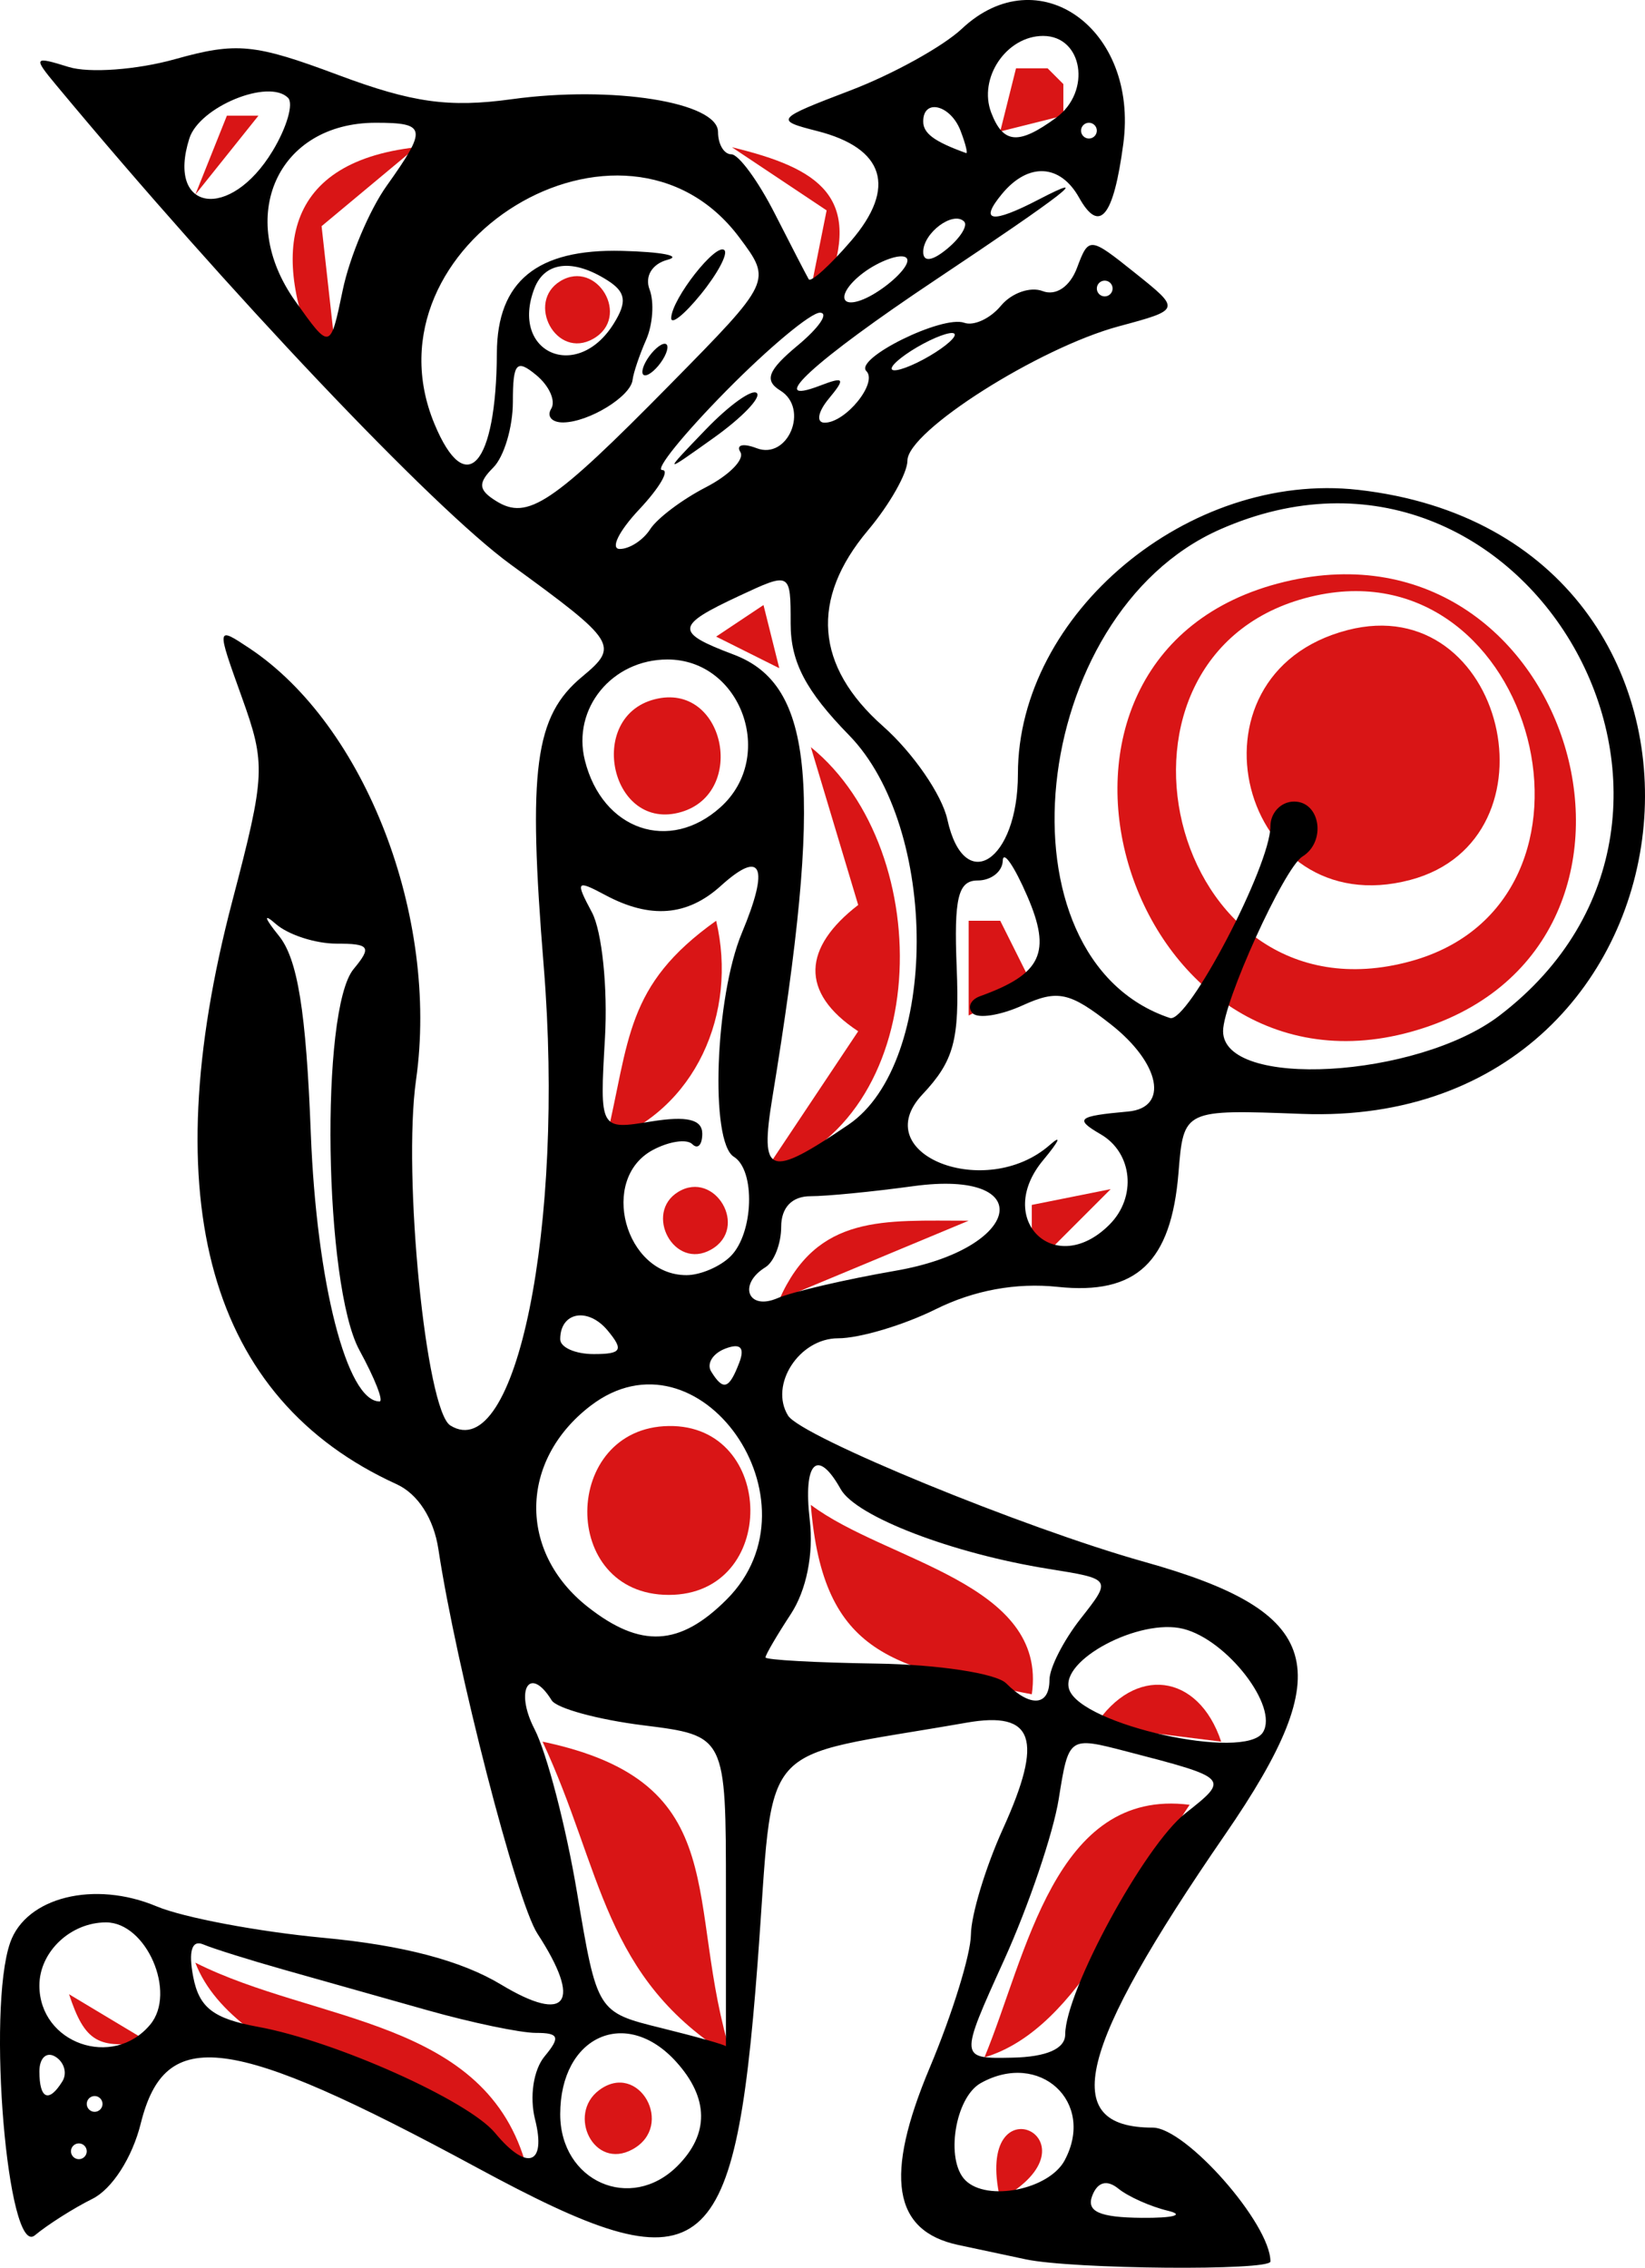 <?xml version="1.0" encoding="UTF-8" standalone="no"?>
<!-- Created with Inkscape (http://www.inkscape.org/) -->

<svg
   version="1.1"
   id="svg66"
   width="104.229"
   height="143.654"
   viewBox="0 0 104.229 143.654"
   xml:space="preserve"
   xmlns="http://www.w3.org/2000/svg"
   xmlns:svg="http://www.w3.org/2000/svg"><defs
     id="defs70" /><g
     id="g72"
     style="display:inline"
     transform="translate(424.496,34.776)"><path
       id="inner"
       style="display:inline;fill:#d91516;stroke:none"
       d="m -388.988,-16.971 c -2.203,1.334 -0.28,4.998 2.079,3.657 2.427,-1.379 0.234,-5.058 -2.079,-3.657 m 28.868,-13.478 -1,4 4,-1 v -2 l -1,-1 h -2 m -50,3 -2,5 4,-5 h -2 m 6,16 h 1 l -1,-9 6,-5 c -8.77,0.985 -9.216,7.098 -6,14 m 26,-14 6,4 -1,5 h 1 c 2.302,-5.829 -0.408,-7.651 -6,-9 m -12,13 3,-3 -3,3 m 47,14.533 c -18.882,4.561 -10.156,33.516 8,28.509 18.444,-5.086 10.485,-32.974 -8,-28.509 m 2.001,0.865 c 13.955,-3.027 19.785,19.396 5.998,23.168 -15.535,4.251 -21.04,-19.905 -5.998,-23.168 m -35.001,0.602 -3,2 4,2 -1,-4 m 37.004,1.588 c -10.849,2.812 -6.786,18.683 3.981,15.824 9.691,-2.573 5.99,-18.408 -3.981,-15.824 m -43.9,4.383 c -4.376,1.121 -2.782,8.452 1.686,7.139 4.194,-1.233 2.742,-8.273 -1.686,-7.139 m 9.896,3.029 3,10 c -3.466,2.671 -3.756,5.528 0,8 l -6,9 c 10.791,-3.217 11.103,-20.411 3,-27 m -6,11 c -5.793,4.119 -5.457,7.522 -7,14 5.683,-1.996 8.382,-8.153 7,-14 m 16,0 v 6 l 4,-2 -2,-4 h -2 m -18.397,17.171 c -2.203,1.334 -0.28,4.998 2.079,3.657 2.427,-1.379 0.234,-5.058 -2.079,-3.657 m 22.397,0.829 v 2 l 1,1 4,-4 -5,1 m -16,6 12,-5 c -5.363,0.004 -9.595,-0.446 -12,5 m -7,8.006 c -6.796,0.097 -6.973,10.698 0,10.698 6.98,0 6.801,-10.794 0,-10.698 m 9,4.994 c 0.77,9.651 5.32,10.317 14,12 1.028,-7.057 -9.228,-8.408 -14,-12 m 18,14 8,1 c -1.446,-4.355 -5.498,-4.856 -8,-1 m -35,1 c 3.809,8.15 3.804,14.986 12,20 -3.108,-9.807 0.359,-17.407 -12,-20 m 28,20 c 6.105,-1.812 9.507,-10.871 13,-16 -8.56,-1.094 -10.333,9.584 -13,16 m -50,-6 c 2.509,6.579 15.079,9.137 21,13 -2.509,-9.504 -13.357,-9.153 -21,-13 m -8,2 c 1,3.036 1.863,3.494 5,3 l -5,-3 m 33.579,6.082 c -2.039,1.534 -0.329,5.082 2.118,3.747 2.733,-1.492 0.394,-5.637 -2.118,-3.747 m 25.421,6.918 c 6.77,-3.758 -1.778,-7.801 0,0 z" /><path
       style="fill:#000000"
       d="m -359.5,108.345 c -1.1,-0.233 -3.028,-0.643 -4.284,-0.912 -4.144,-0.887 -4.699,-4.347 -1.8,-11.235 1.421,-3.376 2.594,-7.165 2.606,-8.419 0.012,-1.254 0.928,-4.277 2.035,-6.718 2.579,-5.684 1.965,-7.462 -2.317,-6.711 -13.6,2.383 -12.128,0.682 -13.24,15.303 -1.462,19.235 -3.411,20.649 -17.763,12.889 -15.696,-8.487 -19.768,-9.023 -21.314,-2.805 -0.539,2.167 -1.816,4.156 -3.067,4.777 -1.179,0.585 -2.82,1.625 -3.646,2.311 -1.726,1.432 -3.05,-14.3 -1.56,-18.547 1.01,-2.88 5.333,-3.948 9.276,-2.293 1.69,0.71 6.449,1.606 10.574,1.992 5.038,0.471 8.731,1.443 11.25,2.961 4.184,2.522 5.161,1.157 2.307,-3.223 -1.322,-2.029 -5.14,-16.845 -6.275,-24.348 -0.295,-1.951 -1.297,-3.508 -2.655,-4.127 -11.876,-5.411 -15.397,-17.898 -10.409,-36.916 2.108,-8.039 2.138,-8.68 0.605,-12.943 -1.612,-4.483 -1.612,-4.485 0.477,-3.098 7.344,4.876 12.03,17.008 10.565,27.348 -0.853,6.022 0.628,20.938 2.175,21.894 4.157,2.569 7.251,-12.641 5.916,-29.08 -1.018,-12.541 -0.578,-15.855 2.439,-18.359 2.349,-1.95 2.178,-2.217 -4.544,-7.111 -4.931,-3.59 -17.856,-17.221 -28.785,-30.359 -1.473,-1.77 -1.425,-1.839 0.788,-1.149 1.295,0.403 4.327,0.181 6.738,-0.494 3.903,-1.093 5.035,-0.983 10.34,1.001 4.701,1.758 7.02,2.082 10.993,1.535 6.384,-0.878 13.074,0.185 13.074,2.078 0,0.777 0.379,1.412 0.843,1.412 0.463,0 1.701,1.688 2.75,3.75 1.049,2.062 2.018,3.935 2.152,4.162 0.135,0.226 1.344,-0.868 2.688,-2.432 2.898,-3.372 2.124,-5.867 -2.156,-6.956 -2.697,-0.686 -2.637,-0.759 2.112,-2.571 2.689,-1.026 5.868,-2.785 7.064,-3.909 4.836,-4.543 11.199,-0.007 10.226,7.289 -0.62,4.651 -1.506,5.728 -2.804,3.409 -1.197,-2.139 -3.218,-2.239 -4.875,-0.242 -1.485,1.789 -0.67,1.917 2.316,0.365 3.534,-1.837 1.685,-0.397 -6.541,5.092 -7.687,5.13 -10.895,8.071 -7.297,6.691 1.526,-0.586 1.61,-0.457 0.542,0.83 C -372.678,-8.684 -372.796,-8 -372.245,-8 c 1.335,0 3.382,-2.53 2.643,-3.268 -0.791,-0.791 4.818,-3.56 6.202,-3.061 0.605,0.218 1.65,-0.267 2.323,-1.078 0.673,-0.811 1.862,-1.229 2.644,-0.929 0.839,0.322 1.73,-0.279 2.177,-1.47 0.745,-1.986 0.799,-1.982 3.669,0.313 2.913,2.329 2.913,2.329 -1.015,3.386 C -358.687,-12.738 -367,-7.459 -367,-5.599 c 0,0.795 -1.125,2.782 -2.5,4.416 -3.673,4.365 -3.348,8.602 0.952,12.409 1.898,1.681 3.734,4.342 4.079,5.915 1.064,4.843 4.469,2.648 4.469,-2.881 0,-10.162 10.839,-19.215 21.56,-18.006 26.402,2.976 23.02,40.539 -3.56,39.531 C -349.5,35.5 -349.5,35.5 -349.824,39.5 c -0.46,5.685 -2.663,7.769 -7.656,7.242 -2.629,-0.278 -5.303,0.213 -7.73,1.417 C -367.251,49.171 -370.033,50 -371.393,50 c -2.466,0 -4.375,2.949 -3.17,4.898 0.82,1.327 14.973,7.136 22.563,9.26 11.337,3.173 12.393,6.727 5.132,17.272 C -356.235,95.033 -357.464,100 -351.463,100 c 2.103,0 7.463,6.091 7.463,8.48 0,0.602 -12.53,0.493 -15.5,-0.135 z m 9,-3.079 c -1.1,-0.264 -2.51,-0.894 -3.133,-1.399 -0.727,-0.589 -1.321,-0.428 -1.658,0.449 -0.383,0.999 0.459,1.376 3.133,1.399 2.012,0.018 2.758,-0.185 1.658,-0.449 z m -31.071,-2.837 c 2.024,-2.024 1.995,-4.303 -0.084,-6.6 -3.179,-3.512 -7.345,-1.628 -7.345,3.322 0,4.263 4.471,6.236 7.429,3.278 z m 24.533,-0.356 c 1.978,-3.696 -1.591,-6.978 -5.319,-4.892 -1.628,0.911 -2.256,4.872 -0.975,6.153 1.379,1.379 5.302,0.594 6.295,-1.261 z M -419,101.5 c 0,-0.275 -0.225,-0.5 -0.5,-0.5 -0.275,0 -0.5,0.225 -0.5,0.5 0,0.275 0.225,0.5 0.5,0.5 0.275,0 0.5,-0.225 0.5,-0.5 z m 28.407,-2.013 c -0.362,-1.441 -0.104,-3.147 0.603,-4 C -388.975,94.265 -389.074,94 -390.54,94 c -0.982,0 -4.074,-0.646 -6.872,-1.435 -2.798,-0.789 -6.888,-1.943 -9.088,-2.565 -2.2,-0.622 -4.504,-1.344 -5.119,-1.605 -0.719,-0.305 -0.947,0.424 -0.638,2.041 0.376,1.967 1.273,2.66 4.119,3.182 4.89,0.896 13.315,4.668 15.011,6.721 2.016,2.441 3.257,2.025 2.535,-0.851 z M -418,98.5 c 0,-0.275 -0.225,-0.5 -0.5,-0.5 -0.275,0 -0.5,0.225 -0.5,0.5 0,0.275 0.225,0.5 0.5,0.5 0.275,0 0.5,-0.225 0.5,-0.5 z m -2.543,-1.431 c 0.316,-0.512 0.118,-1.214 -0.441,-1.559 -0.559,-0.345 -1.016,0.073 -1.016,0.931 0,1.757 0.6,2.015 1.457,0.628 z m 63.54,-2.973 c 0.006,-2.735 5.025,-11.969 7.612,-14.004 2.814,-2.213 2.798,-2.23 -3.749,-3.927 -3.64,-0.944 -3.64,-0.944 -4.274,3.02 -0.349,2.18 -1.908,6.773 -3.465,10.208 -2.832,6.245 -2.832,6.245 0.521,6.176 2.176,-0.045 3.353,-0.561 3.355,-1.472 z m -57.972,-0.626 C -413.294,91.445 -415.22,87 -417.779,87 -420.028,87 -422,88.869 -422,91 c 0,3.67 4.667,5.311 7.025,2.47 z M -378.5,85.086 c 0,-9.915 0,-9.915 -5.234,-10.57 -2.879,-0.36 -5.493,-1.074 -5.809,-1.585 -1.399,-2.264 -2.364,-0.651 -1.088,1.82 0.781,1.512 1.993,6.167 2.694,10.343 1.274,7.593 1.274,7.593 5.356,8.601 2.245,0.554 4.081,1.075 4.081,1.157 z m 34.027,-10.13 c 0.999,-1.616 -2.265,-5.852 -5.047,-6.55 -2.779,-0.697 -7.848,1.99 -7.233,3.834 0.75,2.249 11.148,4.549 12.281,2.716 z M -358,71.635 c 0,-0.751 0.889,-2.495 1.975,-3.876 1.975,-2.511 1.975,-2.511 -2.037,-3.153 -6.097,-0.975 -12.195,-3.314 -13.167,-5.051 -1.476,-2.637 -2.389,-1.727 -1.96,1.952 0.252,2.158 -0.21,4.452 -1.201,5.965 -0.886,1.352 -1.607,2.586 -1.603,2.743 0.004,0.157 3.179,0.333 7.056,0.391 3.877,0.058 7.563,0.621 8.192,1.25 1.54,1.54 2.744,1.443 2.744,-0.221 z m -20.455,-5.089 c 6.212,-6.212 -1.761,-17.539 -8.632,-12.264 -4.51,3.463 -4.586,9.257 -0.166,12.734 3.349,2.635 5.826,2.502 8.798,-0.47 z M -401.724,50.75 c -2.24,-4.1 -2.505,-21.564 -0.366,-24.141 C -400.926,25.206 -401.065,25 -403.178,25 c -1.332,0 -3.063,-0.562 -3.846,-1.25 -0.808,-0.709 -0.723,-0.385 0.196,0.75 1.19,1.47 1.726,4.78 2.024,12.5 0.367,9.498 2.288,17 4.355,17 0.275,0 -0.299,-1.462 -1.276,-3.25 z m 24.066,0.801 c 0.371,-0.967 0.075,-1.265 -0.887,-0.895 -0.794,0.305 -1.194,0.957 -0.89,1.449 0.766,1.24 1.133,1.126 1.777,-0.554 z m -8.333,-2.04 C -387.24,48.006 -389,48.327 -389,50.059 -389,50.577 -388.045,51 -386.878,51 c 1.766,0 1.915,-0.25 0.887,-1.489 z M -367.75,45.72 c 8.04,-1.392 9.088,-6.449 1.11,-5.356 -2.552,0.35 -5.477,0.636 -6.5,0.636 -1.175,0 -1.86,0.715 -1.86,1.941 0,1.068 -0.45,2.219 -1,2.559 -1.751,1.082 -1.11,2.761 0.75,1.965 0.963,-0.412 4.338,-1.197 7.5,-1.745 z M -378.2,44.8 c 1.456,-1.456 1.582,-5.446 0.2,-6.3 -1.524,-0.942 -1.192,-10.104 0.513,-14.186 1.761,-4.214 1.262,-5.326 -1.336,-2.975 -2.123,1.921 -4.472,2.109 -7.319,0.585 -1.843,-0.986 -1.914,-0.896 -0.85,1.092 0.638,1.192 1.01,4.78 0.826,7.974 -0.334,5.807 -0.334,5.807 2.916,5.278 2.269,-0.37 3.25,-0.138 3.25,0.768 0,0.714 -0.284,1.013 -0.631,0.666 -0.347,-0.347 -1.472,-0.181 -2.5,0.369 C -386.552,39.901 -384.913,46 -381,46 c 0.88,0 2.14,-0.54 2.8,-1.2 z m 24,-2 c 1.741,-1.741 1.471,-4.543 -0.55,-5.72 -1.688,-0.983 -1.483,-1.154 1.734,-1.445 2.597,-0.236 2.041,-3.054 -1.088,-5.515 -2.611,-2.054 -3.379,-2.22 -5.59,-1.213 -1.41,0.642 -2.843,0.865 -3.184,0.494 -0.341,-0.371 -0.122,-0.854 0.487,-1.074 3.898,-1.404 4.535,-2.761 2.979,-6.349 -0.83,-1.913 -1.526,-2.916 -1.548,-2.228 -0.021,0.688 -0.737,1.25 -1.591,1.25 -1.241,0 -1.507,1.101 -1.329,5.503 0.186,4.609 -0.167,5.918 -2.172,8.053 -3.552,3.781 4.004,6.77 8.076,3.194 0.783,-0.688 0.593,-0.254 -0.421,0.963 -3.133,3.758 0.748,7.537 4.198,4.087 z m -16.532,-6.336 c 5.743,-3.903 5.763,-18.8 0.032,-24.669 -2.744,-2.81 -3.7,-4.636 -3.7,-7.067 0,-3.278 0,-3.278 -3.267,-1.753 -4.051,1.891 -4.089,2.301 -0.342,3.715 5.113,1.93 5.678,8.39 2.451,28.06 -0.811,4.946 -0.233,5.152 4.826,1.714 z m 41.243,-6.905 c 16.81,-12.822 1.565,-39.322 -17.716,-30.793 -12.168,5.382 -14.397,27.2 -3.161,30.945 C -349.249,30.084 -344,20.067 -344,17.563 -344,16.703 -343.325,16 -342.5,16 c 1.665,0 2.051,2.541 0.528,3.482 -1.161,0.717 -5.028,9.226 -5.028,11.061 0,3.69 12.288,2.999 17.511,-0.984 z M -378.829,16.345 C -375.304,13.155 -377.528,7 -382.205,7 c -3.514,0 -6.057,3.108 -5.232,6.395 1.11,4.424 5.368,5.883 8.608,2.95 z m -4.471,-17.597 c 0.44,-0.688 2.022,-1.881 3.516,-2.651 1.494,-0.769 2.483,-1.776 2.198,-2.237 -0.285,-0.461 0.177,-0.571 1.026,-0.246 1.995,0.766 3.351,-2.509 1.51,-3.647 -1.044,-0.645 -0.798,-1.282 1.104,-2.866 1.346,-1.12 1.98,-2.051 1.409,-2.069 -0.571,-0.018 -3.254,2.217 -5.962,4.967 -2.709,2.75 -4.526,5 -4.038,5 0.488,0 -0.17,1.125 -1.462,2.5 -1.292,1.375 -1.843,2.5 -1.224,2.5 0.619,0 1.484,-0.563 1.924,-1.252 z m 3.519,-6.314 c 1.496,-1.555 2.953,-2.595 3.238,-2.31 0.285,0.285 -0.939,1.557 -2.72,2.828 -3.238,2.31 -3.238,2.31 -0.518,-0.518 z m -2.263,-2.848 c 6.456,-6.557 6.456,-6.557 4.398,-9.313 -7.307,-9.786 -24.037,0.422 -19.327,11.793 2.001,4.831 3.926,2.65 3.959,-4.487 0.021,-4.536 2.548,-6.598 7.919,-6.463 2.527,0.064 3.832,0.317 2.9,0.563 -0.984,0.259 -1.463,1.049 -1.143,1.884 0.303,0.791 0.205,2.225 -0.219,3.187 -0.424,0.963 -0.809,2.104 -0.857,2.536 -0.116,1.052 -2.766,2.679 -4.395,2.698 -0.72,0.008 -1.062,-0.384 -0.761,-0.871 0.301,-0.488 -0.122,-1.443 -0.941,-2.122 -1.261,-1.046 -1.489,-0.788 -1.489,1.687 0,1.607 -0.559,3.481 -1.242,4.164 -0.989,0.989 -0.949,1.423 0.196,2.13 1.988,1.229 3.556,0.176 11.002,-7.385 z M -383.5,-12 c 0.34,-0.55 0.843,-1 1.118,-1 0.275,0 0.222,0.45 -0.118,1 -0.34,0.55 -0.843,1 -1.118,1 -0.275,0 -0.222,-0.45 0.118,-1 z m 1.532,-2.639 c 0.045,-1.22 2.861,-4.802 3.372,-4.288 0.233,0.235 -0.437,1.489 -1.49,2.788 -1.053,1.298 -1.9,1.973 -1.882,1.5 z M -364,-13.57 c 0,-0.275 -0.9,-0.018 -2,0.57 -1.1,0.589 -2,1.295 -2,1.57 0,0.275 0.9,0.018 2,-0.57 1.1,-0.589 2,-1.295 2,-1.57 z m -21.607,-0.708 c 0.857,-1.376 0.768,-1.995 -0.393,-2.735 -2.189,-1.395 -3.982,-1.197 -4.638,0.513 -1.562,4.071 2.706,5.956 5.031,2.222 z m -14.387,-8.73 c 2.585,-3.63 2.522,-3.992 -0.692,-3.992 -6.223,0 -8.909,5.952 -5.1,11.301 2.214,3.11 2.214,3.11 3.006,-0.7 0.435,-2.095 1.689,-5.07 2.786,-6.61 z M -367,-18.276 c 0,-0.437 -0.9,-0.313 -2,0.276 -1.1,0.589 -2,1.508 -2,2.044 0,0.539 0.892,0.416 2,-0.276 1.1,-0.687 2,-1.607 2,-2.044 z M -354,-16.5 c 0,-0.275 -0.225,-0.5 -0.5,-0.5 -0.275,0 -0.5,0.225 -0.5,0.5 0,0.275 0.225,0.5 0.5,0.5 0.275,0 0.5,-0.225 0.5,-0.5 z m -9.409,-4.243 c -0.694,-0.693 -2.591,0.716 -2.591,1.924 0,0.663 0.574,0.587 1.524,-0.202 0.838,-0.696 1.318,-1.471 1.067,-1.723 z m -43.815,-4.467 c 0.901,-1.49 1.341,-3.007 0.978,-3.37 -1.232,-1.232 -5.617,0.573 -6.252,2.573 -1.473,4.642 2.578,5.254 5.273,0.797 z M -363.638,-26.5 C -364.266,-28.134 -366,-28.563 -366,-27.083 c 0,0.759 0.701,1.276 2.719,2.004 0.12,0.043 -0.04,-0.596 -0.357,-1.421 z m 6.056,-0.816 c 2.261,-1.654 1.701,-5.184 -0.822,-5.184 -2.323,0 -4.127,2.671 -3.286,4.864 0.76,1.98 1.734,2.056 4.108,0.32 z M -355,-26.5 c 0,-0.275 -0.225,-0.5 -0.5,-0.5 -0.275,0 -0.5,0.225 -0.5,0.5 0,0.275 0.225,0.5 0.5,0.5 0.275,0 0.5,-0.225 0.5,-0.5 z"
       id="outer" /></g></svg>
